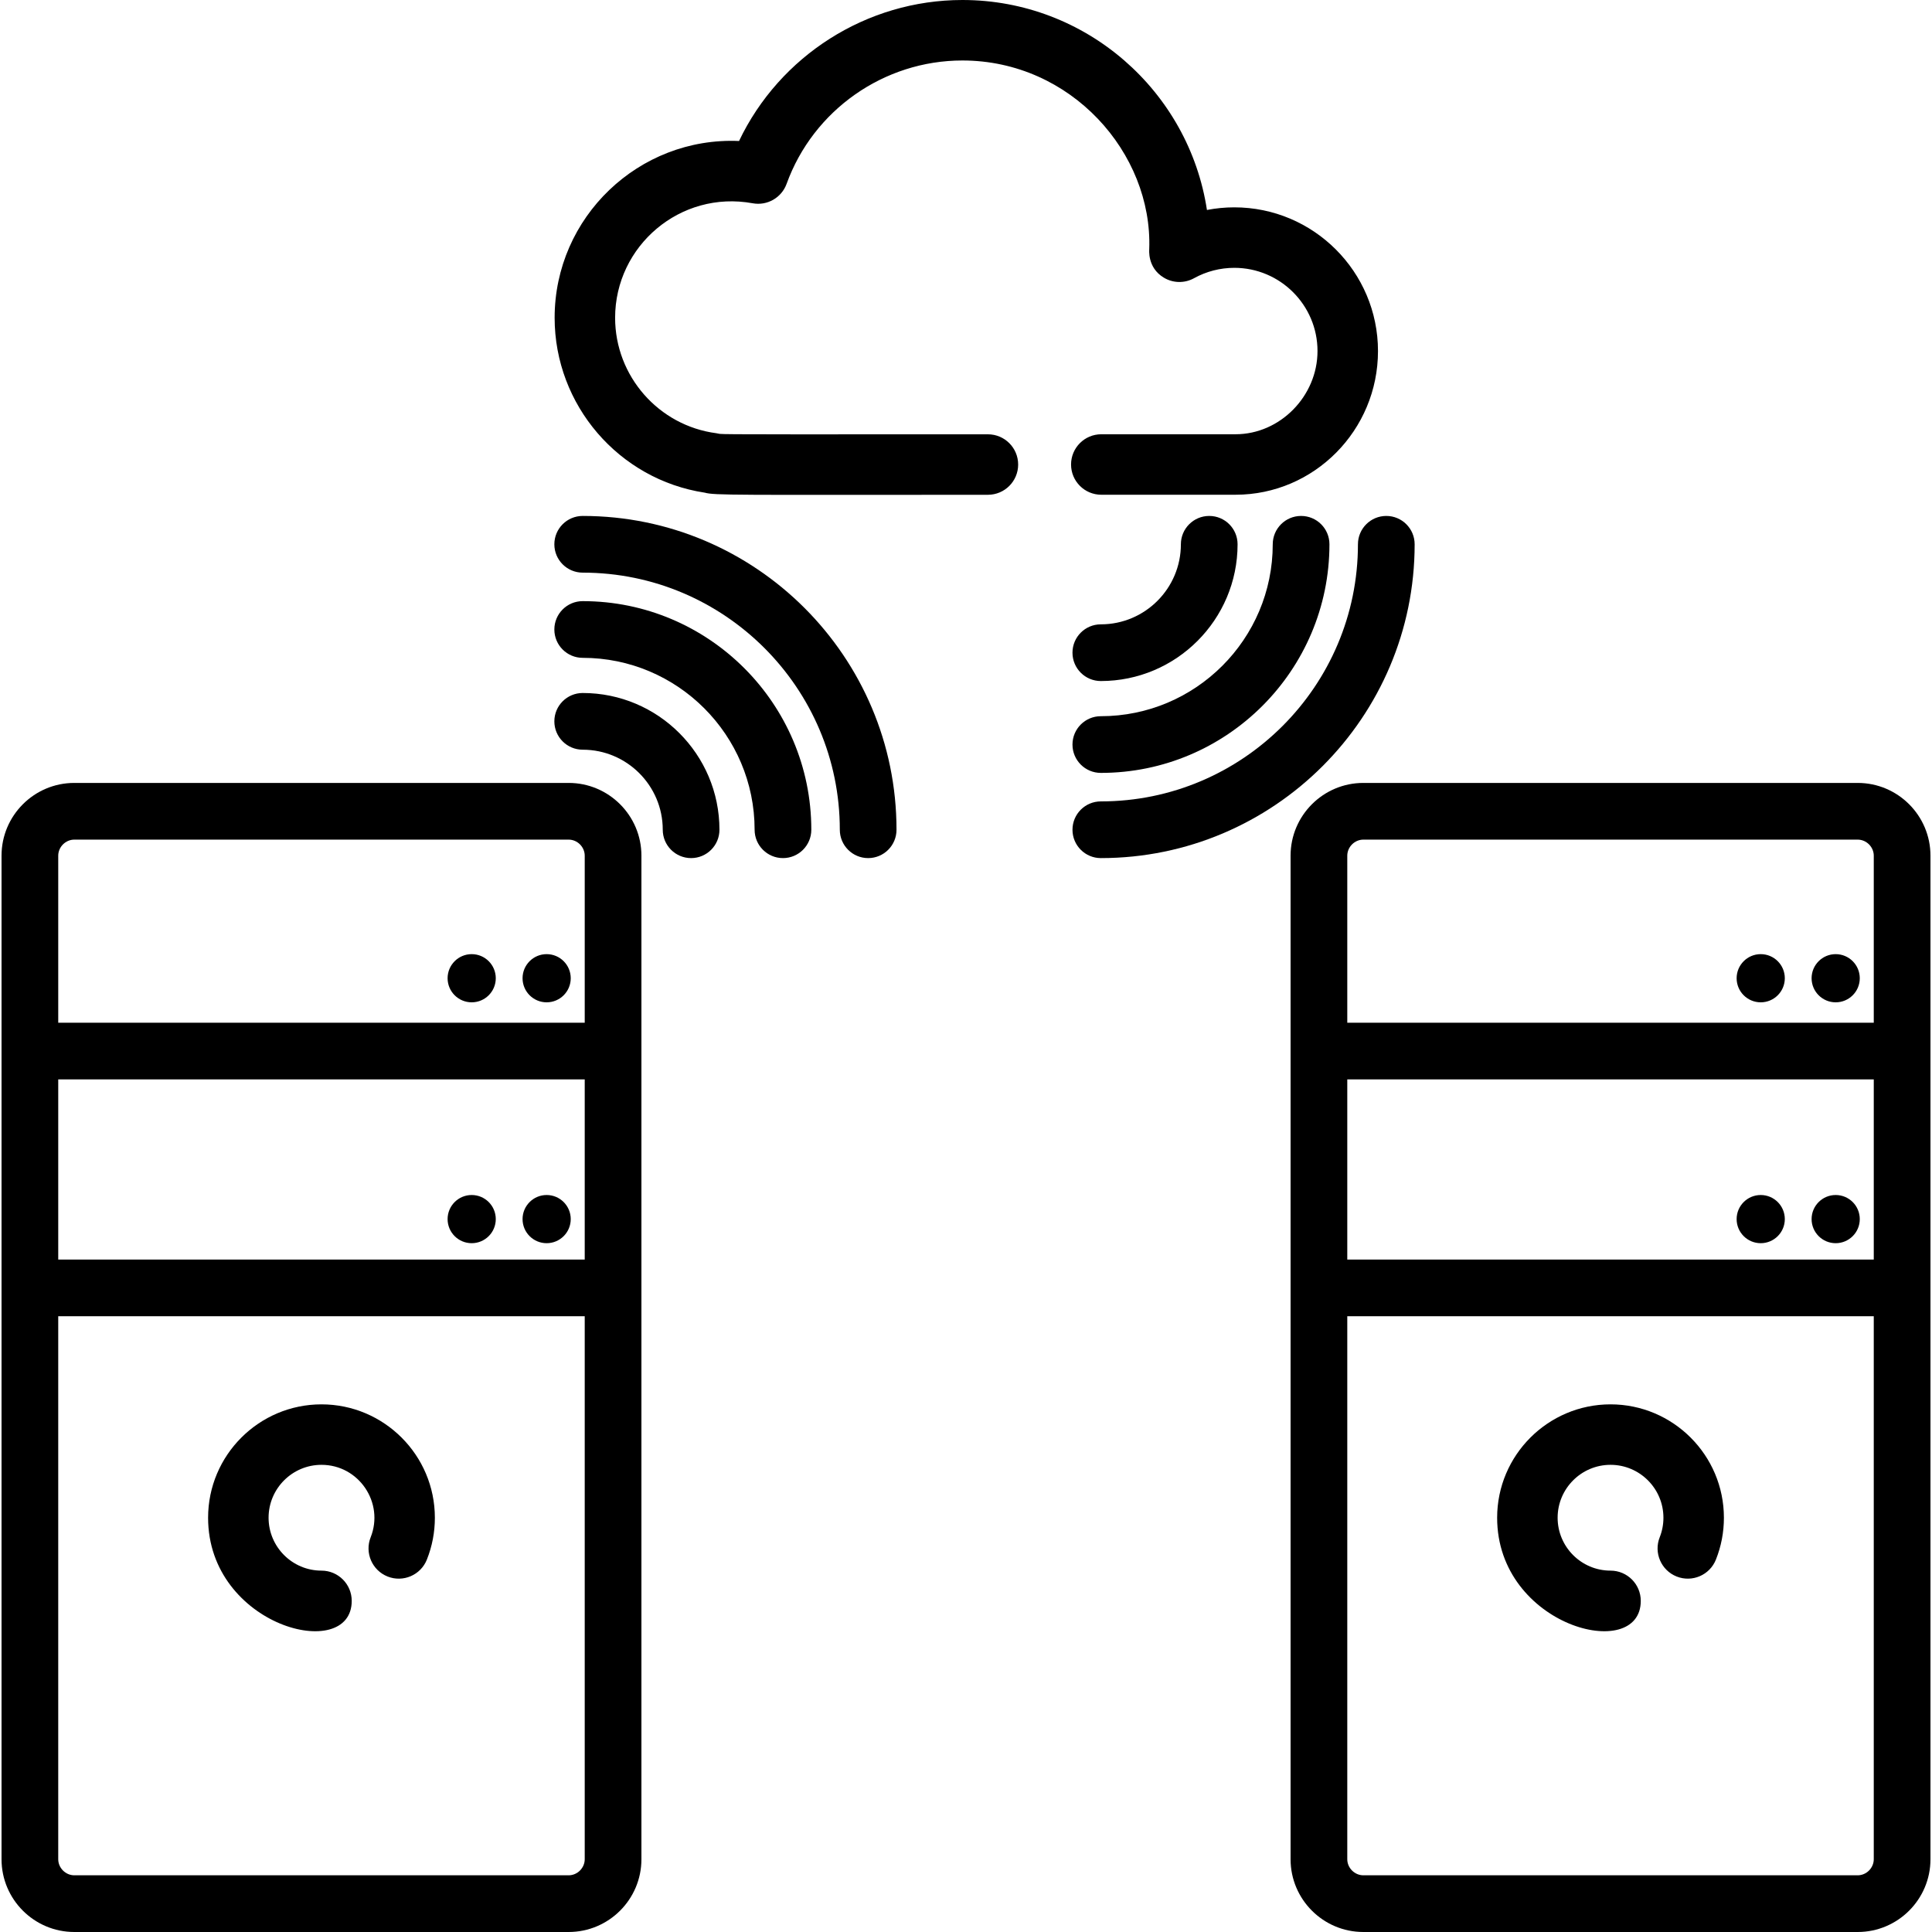 <?xml version="1.0" encoding="iso-8859-1"?>
<!-- Generator: Adobe Illustrator 19.0.0, SVG Export Plug-In . SVG Version: 6.00 Build 0)  -->
<svg version="1.1" id="Capa_1" xmlns="http://www.w3.org/2000/svg" xmlns:xlink="http://www.w3.org/1999/xlink" x="0px" y="0px"
	 viewBox="0 0 511.999 511.999" style="enable-background:new 0 0 511.999 511.999;" xml:space="preserve">
<g>
	<g>
		<path d="M492.312,207.483H361.296c-10.632,0-19.281,8.649-19.281,19.281v265.954c0,10.632,8.649,19.281,19.281,19.281h131.016
			c10.632,0,19.281-8.649,19.281-19.281V226.764C511.593,216.132,502.944,207.483,492.312,207.483z M492.312,496.973H361.296
			c-2.306,0-4.255-1.948-4.255-4.255V348.818h139.525v143.901h0C496.567,495.025,494.618,496.973,492.312,496.973z M496.567,333.791
			H357.042v-47.735h139.525V333.791z M496.567,271.03H357.042v-44.266c0-2.306,1.948-4.255,4.255-4.255h131.016
			c2.306,0,4.255,1.948,4.255,4.255V271.03z"/>
	</g>
</g>
<g>
	<g>
		<circle cx="466.609" cy="259.241" r="6.384"/>
	</g>
</g>
<g>
	<g>
		<circle cx="486.475" cy="259.241" r="6.384"/>
	</g>
</g>
<g>
	<g>
		<circle cx="466.609" cy="323.074" r="6.384"/>
	</g>
</g>
<g>
	<g>
		<circle cx="486.475" cy="323.074" r="6.384"/>
	</g>
</g>
<g>
	<g>
		<path d="M426.805,372.167c-16.568,0-30.047,13.479-30.047,30.047c0,28.821,38.062,38.579,38.062,22.032
			c0-4.426-3.588-8.014-8.014-8.014c-7.73,0-14.019-6.288-14.019-14.019c0-7.731,6.289-14.019,14.019-14.019
			s14.019,6.288,14.019,14.019c0,1.791-0.331,3.53-0.983,5.172c-1.634,4.112,0.376,8.773,4.488,10.407
			c4.114,1.634,8.773-0.376,10.407-4.488c1.404-3.532,2.116-7.264,2.116-11.091C456.852,385.646,443.373,372.167,426.805,372.167z"
			/>
	</g>
</g>
<g>
	<g>
		<path d="M150.704,207.483H19.687c-10.632,0-19.281,8.649-19.281,19.281v265.954c0,10.632,8.649,19.281,19.281,19.281h131.016
			c10.632,0,19.281-8.649,19.281-19.281V226.764C169.985,216.132,161.335,207.483,150.704,207.483z M150.704,496.973H19.687
			c-2.306,0-4.255-1.948-4.255-4.255V348.818h139.525v143.901h0.001C154.958,495.025,153.01,496.973,150.704,496.973z
			 M154.958,333.791H15.433v-47.735h139.525V333.791z M154.958,271.03H15.433v-44.266c0-2.306,1.948-4.255,4.255-4.255h131.016
			c2.306,0,4.255,1.948,4.255,4.255V271.03z"/>
	</g>
</g>
<g>
	<g>
		<circle cx="125.002" cy="259.241" r="6.384"/>
	</g>
</g>
<g>
	<g>
		<circle cx="144.867" cy="259.241" r="6.384"/>
	</g>
</g>
<g>
	<g>
		<circle cx="125.002" cy="323.074" r="6.384"/>
	</g>
</g>
<g>
	<g>
		<circle cx="144.867" cy="323.074" r="6.384"/>
	</g>
</g>
<g>
	<g>
		<path d="M85.195,372.168c-16.568,0-30.047,13.478-30.047,30.046c0,28.822,38.062,38.58,38.062,22.033
			c0-4.426-3.588-8.014-8.014-8.014c-7.73,0-14.019-6.288-14.019-14.019c0-7.731,6.289-14.019,14.019-14.019
			c9.921,0,16.667,10.051,13.036,19.191c-1.634,4.112,0.376,8.773,4.488,10.408c4.113,1.634,8.773-0.376,10.408-4.488
			c1.404-3.532,2.116-7.264,2.116-11.091C115.243,385.646,101.764,372.168,85.195,372.168z"/>
	</g>
</g>
<g>
	<g>
		<path d="M154.421,183.652c-4.149,0-7.513,3.363-7.513,7.513s3.364,7.513,7.513,7.513c11.697,0,21.214,9.516,21.214,21.214
			c0,4.15,3.364,7.513,7.513,7.513c4.149,0,7.513-3.363,7.513-7.513C190.662,199.91,174.405,183.652,154.421,183.652z"/>
	</g>
</g>
<g>
	<g>
		<path d="M154.421,136.729c-4.149,0-7.513,3.363-7.513,7.513s3.364,7.513,7.513,7.513c37.571,0,68.137,30.566,68.137,68.137
			c0,4.15,3.364,7.513,7.513,7.513c4.149,0,7.513-3.363,7.513-7.513C237.586,174.036,200.279,136.729,154.421,136.729z"/>
	</g>
</g>
<g>
	<g>
		<path d="M154.421,159.308c-4.149,0-7.513,3.363-7.513,7.513s3.364,7.513,7.513,7.513c25.121,0,45.559,20.436,45.559,45.558
			c0,4.15,3.364,7.513,7.513,7.513c4.149,0,7.513-3.363,7.513-7.513C215.007,186.486,187.829,159.308,154.421,159.308z"/>
	</g>
</g>
<g>
	<g>
		<path d="M320.458,136.729c-4.149,0-7.513,3.363-7.513,7.513c0,11.698-9.517,21.214-21.214,21.214
			c-4.149,0-7.513,3.363-7.513,7.513s3.364,7.513,7.513,7.513c19.982,0,36.24-16.258,36.24-36.24
			C327.971,140.092,324.607,136.729,320.458,136.729z"/>
	</g>
</g>
<g>
	<g>
		<path d="M367.381,136.729c-4.149,0-7.513,3.363-7.513,7.513c0,37.571-30.566,68.137-68.137,68.137
			c-4.149,0-7.513,3.363-7.513,7.513s3.364,7.513,7.513,7.513c45.857,0,83.164-37.306,83.164-83.164
			C374.894,140.092,371.53,136.729,367.381,136.729z"/>
	</g>
</g>
<g>
	<g>
		<path d="M344.802,136.729c-4.149,0-7.513,3.363-7.513,7.513c0,25.121-20.437,45.559-45.558,45.559
			c-4.149,0-7.513,3.363-7.513,7.513s3.364,7.513,7.513,7.513c33.406,0,60.585-27.178,60.585-60.586
			C352.315,140.092,348.951,136.729,344.802,136.729z"/>
	</g>
</g>
<g>
	<g>
		<path d="M327.1,54.949c-2.438,0-4.867,0.235-7.248,0.697C315.065,24.183,287.827,0,255.046,0c-25.376,0-48.42,14.78-59.194,37.367
			c-26.553-1.141-48.869,20.188-48.869,46.85c0,23.141,17.038,42.888,39.8,46.346c2.586,0.721,7.583,0.584,75.028,0.559
			c4.426-0.002,8.013-3.59,8.011-8.017c-0.001-4.425-3.589-8.011-8.014-8.011c-0.148,0-18.585,0.007-18.716,0.007
			c-59.406,0.021-51.003,0.002-53.241-0.291c-15.301-1.989-26.84-15.14-26.84-30.592c0-19.051,17.281-33.86,36.469-30.347
			c3.849,0.705,7.649-1.477,8.98-5.157c7.07-19.552,25.791-32.686,46.586-32.686c28.842,0,50.403,24.586,49.515,49.949
			c0.023,0.1-0.602,4.916,3.862,7.602c2.455,1.48,5.512,1.534,8.017,0.145c3.244-1.797,6.929-2.747,10.66-2.747
			c12.16,0,22.052,9.893,22.052,22.052c0.002,11.952-9.939,22.051-21.706,22.051l-35.592,0.003
			c-4.426,0.001-8.014,3.589-8.013,8.016c0.001,4.426,3.589,8.013,8.015,8.012l35.589-0.003c20.808,0,37.735-17.083,37.735-38.081
			C365.181,72.032,348.098,54.949,327.1,54.949z"/>
	</g>
</g>
<g>
</g>
<g>
</g>
<g>
</g>
<g>
</g>
<g>
</g>
<g>
</g>
<g>
</g>
<g>
</g>
<g>
</g>
<g>
</g>
<g>
</g>
<g>
</g>
<g>
</g>
<g>
</g>
<g>
</g>
</svg>
